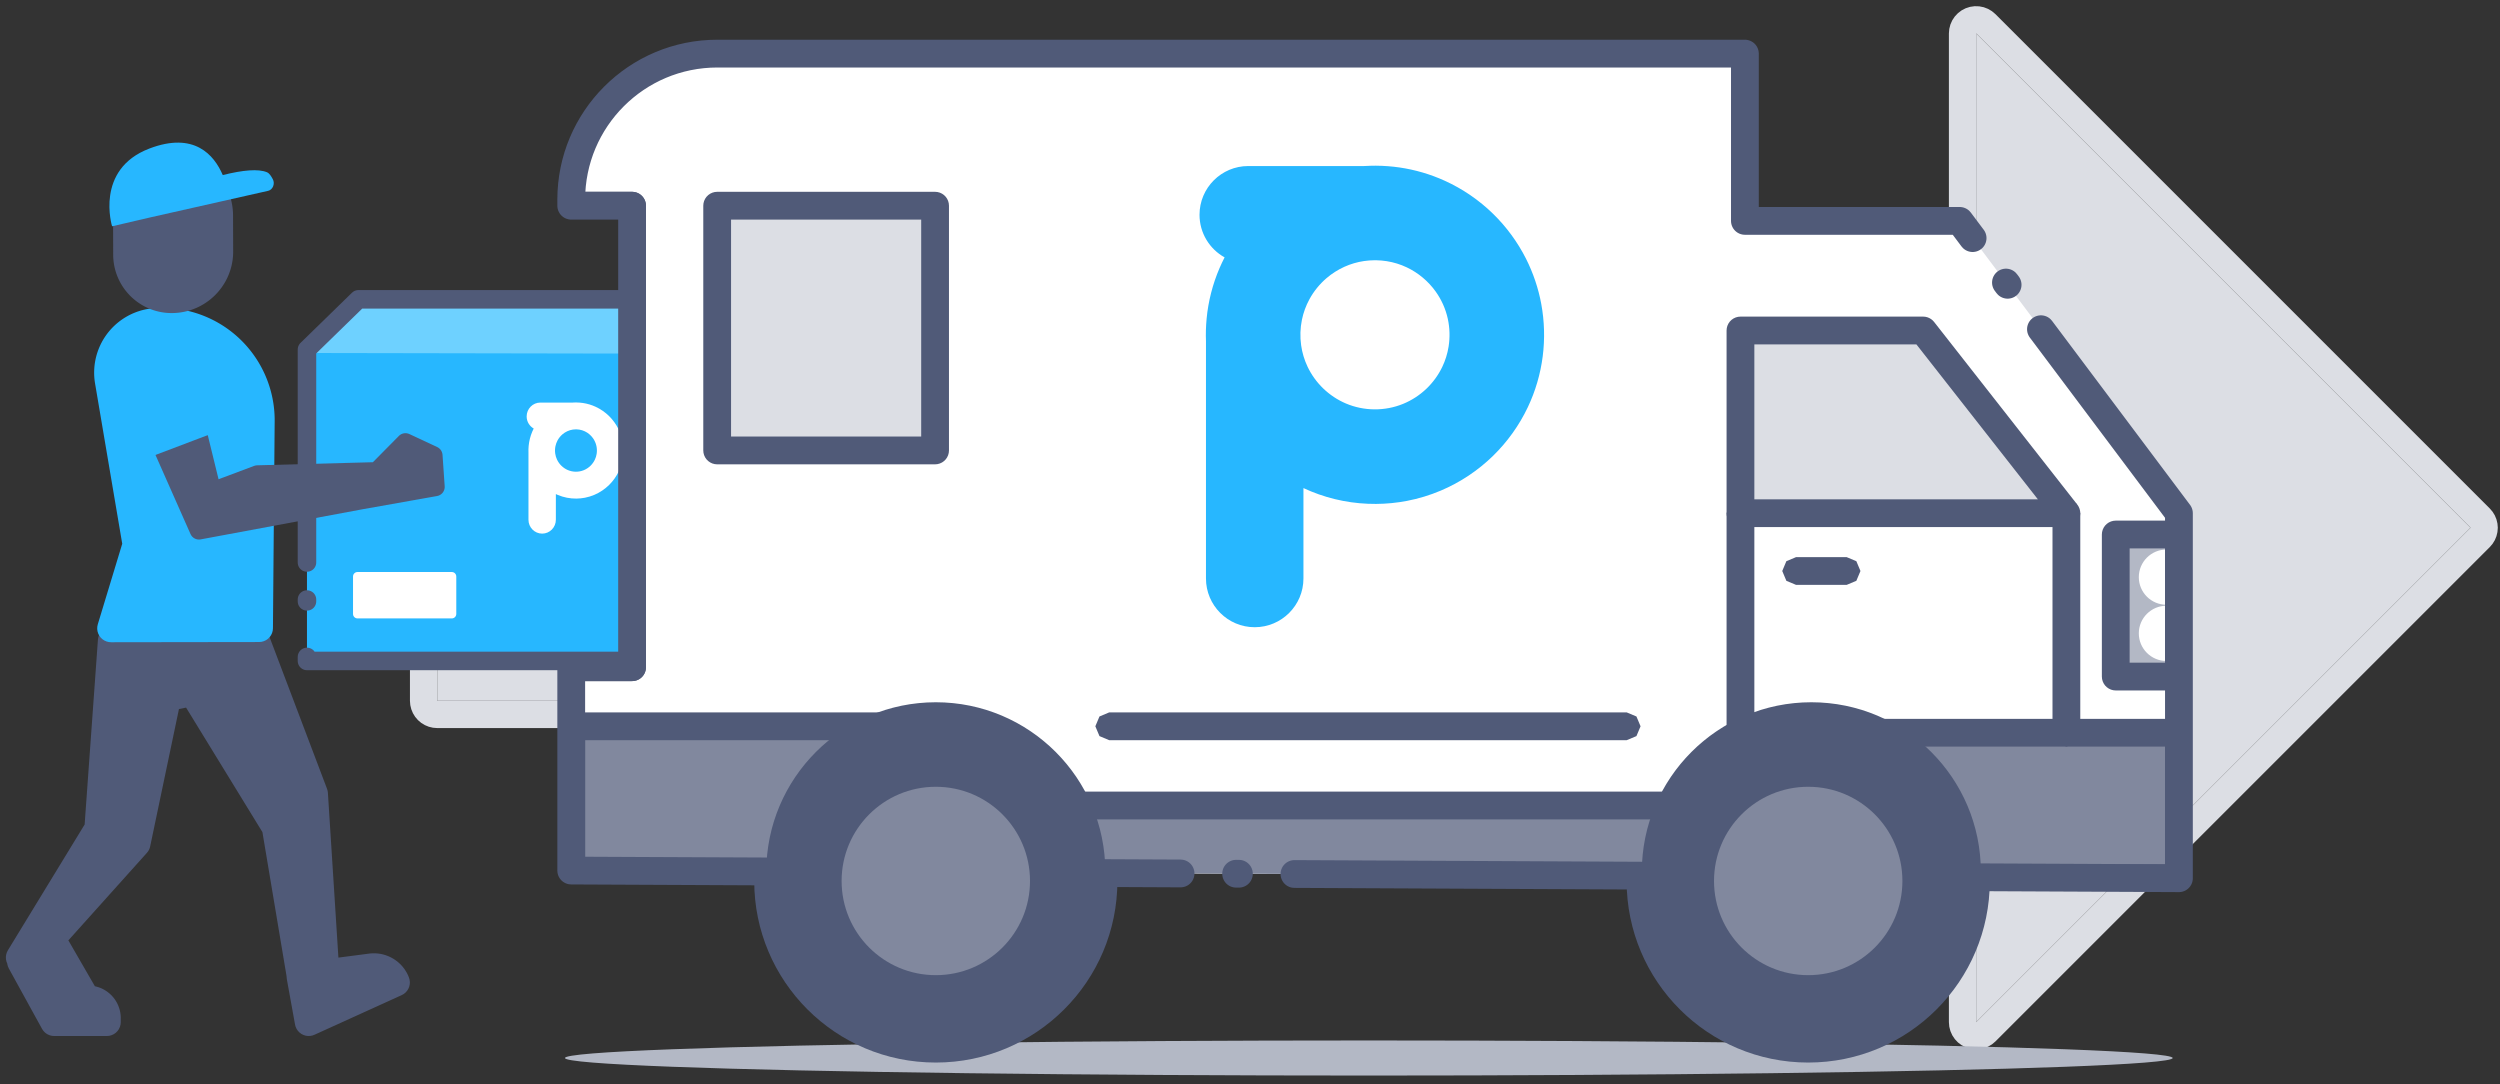 <?xml version="1.0" encoding="UTF-8" standalone="no"?>
<!DOCTYPE svg PUBLIC "-//W3C//DTD SVG 1.1//EN" "http://www.w3.org/Graphics/SVG/1.1/DTD/svg11.dtd">
<svg width="100%" height="100%" viewBox="0 0 1125 488" version="1.1" xmlns="http://www.w3.org/2000/svg" xmlns:xlink="http://www.w3.org/1999/xlink" xml:space="preserve" style="fill-rule:evenodd;clip-rule:evenodd;stroke-linecap:round;stroke-linejoin:round;stroke-miterlimit:1.5;">
    <rect x="0" y="0" width="1125" height="488" fill="#333333" stroke="none"/>
    <g id="hub.-hiw.-3">
        <path d="M196.748,315.359L196.748,159.641L889.278,159.641L889.278,15.045L1111.73,237.5L889.278,459.955L889.278,315.359L196.748,315.359Z" style="fill:#dcdee4;"/>
        <path d="M890.651,2.849L892.675,3.252L894.602,3.988L896.379,5.036L897.955,6.367L1120.41,228.822L1121.66,230.286L1122.67,231.928L1123.4,233.707L1123.85,235.58L1124.01,237.5L1123.85,239.42L1123.4,241.293L1122.67,243.072L1121.66,244.714L1120.41,246.178L897.955,468.633L896.379,469.964L894.602,471.013L892.675,471.748L890.651,472.151L888.589,472.209L886.546,471.92L884.58,471.294L882.747,470.347L881.099,469.106L879.682,467.607L878.535,465.892L877.693,464.008L877.177,462.011L877.004,459.955L877.004,327.632L196.748,327.632L194.828,327.481L192.955,327.031L191.176,326.294L189.534,325.288L188.07,324.037L186.819,322.573L185.813,320.931L185.076,319.151L184.626,317.279L184.475,315.359L184.475,159.641L184.626,157.721L185.076,155.848L185.813,154.069L186.819,152.427L188.07,150.962L189.534,149.712L191.176,148.705L192.955,147.968L194.828,147.519L196.748,147.368L877.004,147.368L877.004,15.045L877.177,12.989L877.693,10.992L878.535,9.108L879.682,7.393L881.099,5.894L882.747,4.653L884.58,3.706L886.546,3.08L888.589,2.791L890.651,2.849ZM889.278,159.641L196.748,159.641L196.748,315.359L889.278,315.359L889.278,459.955L1111.73,237.5L889.278,15.045L889.278,159.641Z" style="fill:#dcdee4;"/>
        <g>
            <g>
                <path d="M138.137,157.286L161.308,134.694L284.797,134.694L307.968,157.286L307.968,297.429L138.137,297.429L138.137,157.286Z" style="fill:#27b7ff;"/>
                <path d="M138.137,158.845L161.308,134.694L284.797,134.694L307.968,159.16" style="fill:#6ed1ff;"/>
                <path d="M138.137,157.286L161.308,134.694L284.797,134.694L307.968,157.286L307.968,297.429L138.137,297.429L138.137,157.286Z" style="fill:none;stroke:#505a78;stroke-width:8.33px;stroke-dasharray:500,25,0.83,16.67;"/>
                <path d="M205.328,259.419C205.328,258.31 204.427,257.409 203.318,257.409L160.869,257.409C159.76,257.409 158.86,258.31 158.86,259.419L158.86,276.278C158.86,277.387 159.76,278.287 160.869,278.287L203.318,278.287C204.427,278.287 205.328,277.387 205.328,276.278L205.328,259.419Z" style="fill:#fff;"/>
                <path d="M257.796,181.157C258.119,181.136 258.443,181.123 258.767,181.116C258.95,181.113 259.133,181.112 259.317,181.112C260.314,181.122 261.309,181.195 262.296,181.341C264.257,181.632 266.177,182.2 267.983,183.027C270.252,184.065 272.337,185.507 274.118,187.267C275.804,188.933 277.216,190.878 278.279,193.006C279.188,194.827 279.839,196.778 280.207,198.784C280.611,200.99 280.673,203.26 280.393,205.485C280.109,207.739 279.471,209.943 278.508,211.995C277.424,214.308 275.929,216.42 274.118,218.208C272.212,220.091 269.959,221.61 267.505,222.66C266.128,223.25 264.689,223.692 263.22,223.977C261.935,224.226 260.626,224.355 259.317,224.363C257.916,224.372 256.515,224.243 255.139,223.977C253.755,223.708 252.398,223.301 251.095,222.761C250.771,222.628 250.452,222.486 250.136,222.336L250.136,233.898C250.136,237.337 247.374,240.13 243.973,240.13C240.572,240.13 237.81,237.337 237.81,233.898L237.81,203.57C237.774,202.604 237.801,201.635 237.891,200.672C238.101,198.445 238.655,196.253 239.53,194.198C239.726,193.737 239.939,193.283 240.166,192.838C238.275,191.773 236.994,189.731 236.994,187.389C236.994,183.949 239.756,181.157 243.157,181.157L257.796,181.157ZM259.118,193.204C258.676,193.208 258.235,193.24 257.797,193.305C256.938,193.432 256.098,193.681 255.307,194.043C254.494,194.415 253.735,194.905 253.057,195.491C252.179,196.251 251.439,197.174 250.887,198.201C250.448,199.019 250.128,199.901 249.943,200.813C249.727,201.883 249.693,202.993 249.843,204.074C249.975,205.022 250.248,205.947 250.654,206.812C251.142,207.851 251.817,208.799 252.636,209.597C253.469,210.41 254.448,211.068 255.515,211.525C256.653,212.012 257.882,212.264 259.118,212.272C260.355,212.28 261.591,212.044 262.737,211.57C263.827,211.119 264.829,210.459 265.682,209.637C266.506,208.843 267.187,207.899 267.682,206.862C268.074,206.04 268.348,205.158 268.489,204.256C268.675,203.077 268.643,201.863 268.391,200.696C268.12,199.431 267.585,198.229 266.837,197.179C265.905,195.871 264.648,194.808 263.207,194.116C262.407,193.731 261.553,193.464 260.678,193.323C260.243,193.253 259.804,193.215 259.363,193.206C259.281,193.204 259.2,193.204 259.118,193.204Z" style="fill:#fff;"/>
            </g>
            <path d="M135.315,439.442L124.054,372.223L86.782,311.434L75.259,313.741L61.457,379.604L20.506,425.244L8.887,430.889L44.21,372.995L50.304,288.286L114.967,287.618L141.318,357.176L146.469,437.986L166.858,435.326C171.751,434.687 176.44,437.496 178.187,442.11C178.188,442.111 178.188,442.112 178.188,442.112L138.921,459.955L135.212,439.455L135.315,439.442ZM48.092,459.955L24.379,459.955C24.379,459.955 9.443,432.791 9.443,432.791L24.183,424.269L38.911,449.743L39.662,449.743C41.898,449.743 44.042,450.631 45.623,452.212C47.204,453.793 48.092,455.937 48.092,458.173L48.092,459.955Z" style="fill:#505a78;"/>
            <path d="M23.429,466.132L22.501,465.916L21.617,465.561L20.797,465.076L20.06,464.472L19.423,463.763L18.902,462.966L3.967,435.802L3.532,434.819L3.272,433.777L3.256,433.566L2.933,432.79L2.696,431.747L2.64,430.678L2.768,429.616L3.074,428.591L3.551,427.633L38.085,371.034L38.935,359.211L44.07,287.838L44.229,286.817L44.554,285.837L45.036,284.924L45.661,284.102L46.413,283.395L47.272,282.821L48.213,282.396L49.211,282.132L50.24,282.037L114.903,281.368L115.987,281.451L117.04,281.721L118.03,282.169L118.928,282.782L119.706,283.542L120.34,284.424L120.812,285.404L147.163,354.962L147.427,355.856L147.555,356.779L152.282,430.925L166.083,429.124L166.412,429.085L166.774,429.049L167.136,429.022L167.497,429.002L167.858,428.99L168.218,428.985L168.577,428.989L168.935,429L169.292,429.018L169.647,429.044L170.002,429.078L170.354,429.118L170.705,429.166L171.054,429.222L171.401,429.284L171.747,429.354L172.09,429.431L172.431,429.514L172.769,429.605L173.105,429.703L173.439,429.807L173.77,429.918L174.098,430.036L174.423,430.16L174.746,430.291L175.065,430.428L175.382,430.572L175.695,430.722L176.005,430.879L176.311,431.042L176.614,431.211L176.913,431.386L177.209,431.567L177.501,431.755L177.79,431.948L178.074,432.147L178.354,432.352L178.63,432.563L178.902,432.78L179.17,433.002L179.433,433.231L179.692,433.464L179.946,433.704L180.195,433.948L180.44,434.199L180.68,434.454L180.914,434.715L181.144,434.982L181.368,435.253L181.587,435.53L181.801,435.811L182.009,436.098L182.211,436.39L182.408,436.686L182.599,436.987L182.784,437.293L182.962,437.603L183.135,437.918L183.301,438.238L183.46,438.562L183.614,438.889L183.76,439.222L183.9,439.558L184.008,439.835L184.033,439.899L184.32,440.904L184.435,441.942L184.376,442.985L184.145,444.004L183.746,444.97L183.193,445.855L182.499,446.637L181.685,447.292L180.773,447.802L141.507,465.645L140.535,465.993L139.519,466.176L138.488,466.19L137.468,466.033L136.487,465.711L135.573,465.232L134.75,464.61L134.041,463.86L133.465,463.004L133.038,462.064L132.771,461.067L129.062,440.568L128.963,439.561L128.973,439.409L118.091,374.454L83.734,318.418L80.53,319.06L67.574,380.886L67.354,381.675L67.032,382.429L66.615,383.134L66.109,383.778L30.766,423.168L42.701,443.811L42.891,443.852L43.241,443.935L43.587,444.027L43.932,444.127L44.273,444.235L44.612,444.352L44.948,444.477L45.28,444.61L45.609,444.751L45.935,444.9L46.257,445.057L46.575,445.222L46.889,445.394L47.199,445.575L47.505,445.763L47.807,445.959L48.104,446.162L48.396,446.373L48.684,446.591L48.966,446.817L49.243,447.05L49.515,447.29L49.782,447.538L50.043,447.792L50.297,448.053L50.544,448.319L50.785,448.591L51.018,448.869L51.243,449.151L51.462,449.439L51.673,449.731L51.876,450.028L52.072,450.329L52.26,450.635L52.44,450.946L52.613,451.26L52.778,451.578L52.935,451.9L53.084,452.226L53.225,452.555L53.358,452.887L53.483,453.223L53.599,453.561L53.708,453.903L53.808,454.247L53.9,454.594L53.983,454.943L54.058,455.295L54.124,455.649L54.182,456.005L54.23,456.363L54.271,456.722L54.302,457.083L54.324,457.445L54.338,457.808L54.342,458.134L54.342,459.955L54.247,461.04L53.965,462.092L53.505,463.08L52.88,463.972L52.109,464.742L51.217,465.367L50.23,465.828L49.177,466.11L48.092,466.205L24.379,466.205L23.429,466.132ZM21.9,432.808L18.382,434.842L17.867,435.14L28.075,453.705L34.084,453.705L33.5,452.871L21.9,432.808ZM147.278,444.184L146.257,444.233L145.242,444.115L144.26,443.833L143.337,443.395L142.497,442.812L142.101,442.428L143.642,450.944L163.049,442.126L147.278,444.184ZM56.125,294.476L51.111,364.168L50.444,373.443L50.294,374.422L49.992,375.366L49.545,376.25L35.681,398.973L55.684,376.68L69.142,312.459L69.439,311.462L69.898,310.529L70.505,309.684L71.244,308.951L72.094,308.352L73.032,307.901L74.032,307.613L85.555,305.305L86.635,305.185L87.719,305.254L88.775,305.51L89.771,305.945L90.677,306.545L91.464,307.293L92.111,308.167L129.383,368.956L129.756,369.663L130.036,370.412L130.218,371.19L139.468,426.404L135.14,358.512L110.669,293.912L56.125,294.476Z" style="fill:#505a78;"/>
            <path d="M117.35,189.517C117.452,177.142 112.379,165.286 103.356,156.816C94.333,148.345 82.181,144.03 69.837,144.913C69.834,144.913 69.831,144.914 69.828,144.914C63.403,145.373 57.471,148.524 53.493,153.589C49.515,158.655 47.86,165.165 48.937,171.515C53.878,200.662 61.412,245.098 61.412,245.098L49.988,282.758L116.579,282.663C116.579,282.663 117.011,230.439 117.35,189.517Z" style="fill:#27b7ff;"/>
            <path d="M122.828,282.715L122.726,283.793L122.439,284.837L121.975,285.815L121.35,286.7L120.582,287.463L119.694,288.082L118.712,288.538L117.666,288.818L116.588,288.913L49.997,289.008L48.941,288.92L47.915,288.655L46.949,288.22L46.07,287.628L45.304,286.897L44.673,286.046L44.194,285.101L43.881,284.089L43.744,283.039L43.786,281.98L44.007,280.944L54.557,246.163L55.004,244.692L42.772,172.54L42.713,172.181L42.656,171.801L42.605,171.422L42.558,171.042L42.517,170.662L42.481,170.282L42.449,169.902L42.423,169.522L42.401,169.142L42.385,168.762L42.373,168.382L42.367,168.003L42.366,167.623L42.369,167.244L42.377,166.866L42.391,166.488L42.409,166.11L42.432,165.733L42.46,165.356L42.493,164.98L42.53,164.605L42.573,164.23L42.62,163.856L42.672,163.483L42.729,163.11L42.791,162.739L42.858,162.368L42.929,161.999L43.005,161.63L43.086,161.263L43.172,160.896L43.262,160.531L43.357,160.167L43.457,159.804L43.561,159.443L43.67,159.082L43.784,158.724L43.903,158.366L44.026,158.01L44.153,157.656L44.286,157.303L44.423,156.952L44.564,156.602L44.71,156.254L44.861,155.908L45.016,155.564L45.176,155.222L45.341,154.881L45.509,154.542L45.683,154.206L45.861,153.871L46.043,153.539L46.23,153.208L46.421,152.88L46.617,152.554L46.818,152.231L47.022,151.909L47.231,151.59L47.445,151.274L47.663,150.96L47.885,150.648L48.111,150.339L48.342,150.033L48.578,149.729L48.817,149.429L49.06,149.132L49.306,148.838L49.556,148.549L49.81,148.262L50.066,147.98L50.327,147.701L50.59,147.426L50.857,147.155L51.128,146.888L51.401,146.624L51.678,146.364L51.958,146.108L52.24,145.856L52.526,145.607L52.815,145.363L53.107,145.123L53.402,144.886L53.7,144.654L54,144.425L54.303,144.201L54.609,143.981L54.918,143.764L55.23,143.552L55.544,143.344L55.86,143.14L56.179,142.94L56.501,142.745L56.825,142.553L57.151,142.366L57.48,142.183L57.811,142.004L58.145,141.83L58.48,141.66L58.818,141.494L59.158,141.333L59.501,141.176L59.845,141.024L60.191,140.876L60.539,140.732L60.889,140.593L61.242,140.458L61.595,140.328L61.951,140.202L62.309,140.081L62.668,139.965L63.029,139.853L63.392,139.746L63.756,139.643L64.122,139.545L64.489,139.452L64.858,139.364L65.228,139.28L65.6,139.201L65.973,139.127L66.347,139.058L66.722,138.993L67.099,138.934L67.477,138.879L67.856,138.829L68.236,138.784L68.617,138.744L68.999,138.709L69.361,138.681L69.412,138.678L70.051,138.636L70.711,138.602L71.37,138.576L72.028,138.559L72.686,138.551L73.343,138.551L74,138.56L74.656,138.577L75.31,138.602L75.964,138.637L76.617,138.679L77.268,138.73L77.918,138.789L78.567,138.857L79.215,138.933L79.861,139.017L80.505,139.109L81.148,139.21L81.789,139.319L82.429,139.436L83.066,139.561L83.702,139.694L84.335,139.836L84.967,139.985L85.596,140.142L86.223,140.308L86.848,140.481L87.47,140.663L88.09,140.852L88.707,141.049L89.322,141.254L89.934,141.467L90.543,141.688L91.149,141.916L91.753,142.153L92.353,142.397L92.95,142.648L93.544,142.908L94.135,143.175L94.723,143.45L95.307,143.732L95.888,144.022L96.465,144.319L97.039,144.624L97.609,144.936L98.175,145.256L98.738,145.584L99.296,145.918L99.85,146.261L100.401,146.61L100.947,146.967L101.489,147.331L102.027,147.702L102.56,148.081L103.089,148.467L103.613,148.86L104.132,149.26L104.647,149.667L105.158,150.082L105.663,150.503L106.163,150.932L106.659,151.367L107.149,151.81L107.634,152.259L108.113,152.715L108.586,153.176L109.051,153.643L109.511,154.115L109.963,154.593L110.409,155.076L110.848,155.564L111.28,156.058L111.705,156.556L112.124,157.06L112.535,157.568L112.94,158.081L113.337,158.599L113.728,159.121L114.111,159.649L114.488,160.18L114.857,160.717L115.219,161.257L115.574,161.802L115.922,162.351L116.263,162.904L116.596,163.462L116.922,164.023L117.24,164.588L117.551,165.158L117.855,165.731L118.152,166.307L118.441,166.887L118.722,167.471L118.996,168.059L119.262,168.649L119.521,169.243L119.772,169.841L120.015,170.441L120.251,171.045L120.479,171.651L120.699,172.261L120.912,172.874L121.117,173.489L121.313,174.107L121.502,174.728L121.683,175.351L121.857,175.977L122.022,176.605L122.179,177.236L122.328,177.869L122.469,178.504L122.602,179.142L122.726,179.781L122.843,180.422L122.951,181.066L123.052,181.711L123.144,182.358L123.227,183.007L123.302,183.657L123.369,184.309L123.428,184.962L123.478,185.616L123.519,186.272L123.553,186.93L123.577,187.588L123.593,188.247L123.601,188.908L123.6,189.549L122.828,282.715ZM111.095,188.47L111.083,187.973L111.064,187.478L111.039,186.983L111.008,186.489L110.97,185.996L110.926,185.504L110.876,185.013L110.819,184.524L110.756,184.036L110.687,183.549L110.612,183.063L110.53,182.579L110.442,182.096L110.348,181.614L110.248,181.134L110.142,180.656L110.03,180.18L109.912,179.705L109.787,179.232L109.657,178.76L109.521,178.291L109.379,177.824L109.23,177.358L109.076,176.895L108.916,176.434L108.75,175.975L108.579,175.518L108.401,175.063L108.218,174.611L108.029,174.161L107.834,173.714L107.633,173.269L107.427,172.827L107.215,172.387L106.998,171.95L106.774,171.516L106.546,171.084L106.311,170.656L106.071,170.23L105.826,169.808L105.575,169.388L105.319,168.971L105.057,168.558L104.79,168.148L104.517,167.741L104.239,167.337L103.956,166.937L103.667,166.54L103.373,166.146L103.074,165.756L102.769,165.37L102.459,164.987L102.144,164.608L101.824,164.233L101.499,163.862L101.168,163.494L100.832,163.13L100.492,162.771L100.146,162.415L99.795,162.063L99.439,161.716L99.078,161.373L98.713,161.034L98.344,160.701L97.97,160.373L97.594,160.05L97.213,159.733L96.829,159.421L96.441,159.114L96.05,158.813L95.655,158.517L95.257,158.226L94.856,157.941L94.451,157.662L94.043,157.388L93.632,157.119L93.218,156.856L92.8,156.598L92.38,156.346L91.956,156.1L91.53,155.859L91.101,155.624L90.669,155.394L90.234,155.17L89.797,154.952L89.357,154.74L88.915,154.533L88.47,154.332L88.022,154.136L87.572,153.947L87.12,153.763L86.666,153.585L86.209,153.413L85.751,153.247L85.29,153.086L84.827,152.932L84.362,152.783L83.895,152.641L83.427,152.504L82.956,152.374L82.484,152.249L82.01,152.131L81.535,152.018L81.058,151.912L80.579,151.811L80.099,151.717L79.618,151.629L79.135,151.547L78.651,151.471L78.166,151.402L77.68,151.338L77.192,151.281L76.704,151.23L76.214,151.186L75.724,151.147L75.232,151.115L74.74,151.09L74.247,151.07L73.754,151.058L73.259,151.051L72.765,151.051L72.269,151.057L71.773,151.07L71.277,151.089L70.78,151.115L70.279,151.148L70.055,151.165L69.837,151.185L69.62,151.208L69.403,151.233L69.187,151.262L68.971,151.293L68.756,151.327L68.542,151.364L68.329,151.403L68.116,151.445L67.904,151.49L67.693,151.538L67.483,151.589L67.274,151.642L67.065,151.697L66.858,151.756L66.651,151.817L66.445,151.881L66.24,151.947L66.036,152.016L65.833,152.088L65.631,152.162L65.431,152.239L65.231,152.318L65.032,152.4L64.835,152.485L64.638,152.572L64.443,152.661L64.249,152.753L64.057,152.848L63.865,152.945L63.675,153.044L63.486,153.146L63.298,153.25L63.112,153.357L62.927,153.466L62.744,153.578L62.562,153.692L62.381,153.808L62.202,153.927L62.024,154.048L61.848,154.171L61.674,154.297L61.501,154.425L61.33,154.555L61.16,154.688L60.992,154.823L60.825,154.96L60.661,155.099L60.498,155.241L60.336,155.384L60.177,155.53L60.019,155.679L59.863,155.829L59.709,155.981L59.557,156.136L59.407,156.293L59.258,156.452L59.112,156.613L58.967,156.776L58.824,156.941L58.684,157.109L58.545,157.278L58.409,157.45L58.274,157.623L58.143,157.798L58.013,157.974L57.887,158.152L57.762,158.331L57.64,158.512L57.521,158.693L57.405,158.877L57.29,159.061L57.179,159.247L57.07,159.434L56.963,159.623L56.859,159.812L56.758,160.003L56.659,160.195L56.563,160.388L56.469,160.582L56.378,160.777L56.289,160.974L56.203,161.171L56.12,161.369L56.039,161.569L55.961,161.769L55.886,161.97L55.813,162.172L55.742,162.375L55.675,162.579L55.61,162.784L55.548,162.989L55.488,163.196L55.431,163.402L55.377,163.61L55.326,163.819L55.277,164.028L55.231,164.237L55.187,164.447L55.146,164.658L55.108,164.87L55.073,165.082L55.041,165.294L55.011,165.507L54.984,165.72L54.96,165.934L54.938,166.148L54.919,166.362L54.904,166.577L54.89,166.792L54.88,167.008L54.872,167.223L54.868,167.439L54.866,167.655L54.867,167.871L54.87,168.088L54.877,168.304L54.886,168.521L54.898,168.737L54.913,168.954L54.931,169.171L54.952,169.387L54.976,169.604L55.002,169.821L55.032,170.038L55.064,170.254L55.103,170.491L67.574,244.053L67.661,245.012L67.6,245.972L67.402,246.87L67.393,246.912L58.418,276.496L110.38,276.422L111.1,189.486L111.101,188.967L111.095,188.47Z" style="fill:#27b7ff;"/>
            <path d="M56.169,163.269L64.66,154.478L80.212,159.051L95.418,221.219L115.814,213.554L169.578,212.122L182.455,199.097L194.979,204.948L195.951,219.109L162.922,224.973L89.536,238.629L56.169,163.269Z" style="fill:#505a78;"/>
            <path d="M92.012,233.93L162.177,220.874L191.538,215.661L190.99,207.684L189.25,206.871L183.353,204.115L172.541,215.052L172.061,215.469L171.522,215.808L170.938,216.061L170.322,216.222L169.689,216.288L116.624,217.701L96.884,225.12L96.207,225.311L95.507,225.385L94.805,225.341L94.121,225.179L93.473,224.904L92.881,224.524L92.361,224.05L91.928,223.496L91.595,222.876L91.371,222.209L76.734,162.372L65.905,159.187L61.114,164.146L92.012,233.93ZM62.148,151.154L62.693,150.804L63.286,150.544L63.912,150.379L64.556,150.312L65.202,150.346L65.836,150.48L81.387,155.054L82.062,155.318L82.681,155.695L83.225,156.174L83.678,156.739L84.026,157.375L84.259,158.061L98.349,215.666L114.348,209.654L115.014,209.465L115.703,209.389L167.793,208.002L179.492,196.168L179.975,195.749L180.516,195.409L181.103,195.156L181.721,194.995L182.357,194.931L182.995,194.965L183.621,195.097L184.219,195.322L196.743,201.173L197.295,201.484L197.793,201.875L198.226,202.337L198.584,202.86L198.859,203.43L199.045,204.036L199.136,204.663L200.108,218.824L200.1,219.5L199.982,220.167L199.757,220.806L199.432,221.399L199.016,221.933L198.518,222.392L197.953,222.764L197.334,223.04L196.68,223.212L163.667,229.073L90.298,242.726L89.606,242.796L88.911,242.749L88.234,242.588L87.593,242.316L87.007,241.941L86.491,241.474L86.06,240.927L85.726,240.316L52.359,164.956L52.129,164.29L52.015,163.595L52.019,162.89L52.142,162.197L52.38,161.534L52.727,160.92L53.172,160.374L61.663,151.583L62.148,151.154Z" style="fill:#505a78;"/>
            <path d="M83.276,153.427C80.774,146.833 73.4,143.515 66.805,146.017C63.52,147.263 59.957,148.615 56.672,149.861C50.078,152.363 46.76,159.738 49.262,166.332C54.708,180.687 63.124,202.871 63.124,202.871L97.139,189.966C97.139,189.966 88.722,167.782 83.276,153.427Z" style="fill:#27b7ff;"/>
            <path d="M71.552,141.017L71.965,141.028L72.377,141.048L72.788,141.079L73.197,141.119L73.604,141.17L74.009,141.23L74.412,141.299L74.813,141.379L75.211,141.467L75.606,141.566L75.999,141.673L76.388,141.79L76.775,141.916L77.158,142.051L77.537,142.195L77.913,142.349L78.285,142.511L78.653,142.682L79.017,142.861L79.377,143.05L79.732,143.246L80.082,143.452L80.428,143.666L80.769,143.888L81.105,144.119L81.435,144.358L81.76,144.605L82.08,144.86L82.393,145.124L82.701,145.395L83.003,145.674L83.298,145.962L83.587,146.256L83.869,146.559L84.144,146.869L84.412,147.187L84.673,147.512L84.927,147.844L85.173,148.183L85.411,148.53L85.641,148.884L85.863,149.244L86.077,149.611L86.282,149.985L86.478,150.366L86.665,150.752L86.844,151.145L87.013,151.544L87.162,151.925L101.034,188.488L101.232,189.187L101.305,189.909L101.251,190.633L101.073,191.338L100.775,192L100.367,192.6L99.86,193.121L99.271,193.546L98.617,193.861L64.602,206.766L63.975,206.95L63.326,207.032L62.673,207.013L62.03,206.891L61.415,206.67L60.841,206.356L60.324,205.956L59.876,205.48L59.508,204.94L59.229,204.349L56.963,198.377L45.357,167.786L45.217,167.402L45.078,166.991L44.951,166.579L44.835,166.165L44.729,165.75L44.635,165.334L44.551,164.918L44.478,164.501L44.416,164.084L44.364,163.666L44.323,163.249L44.292,162.832L44.272,162.416L44.262,162L44.262,161.586L44.273,161.172L44.293,160.76L44.324,160.349L44.364,159.94L44.415,159.533L44.475,159.128L44.544,158.725L44.624,158.324L44.712,157.926L44.811,157.531L44.918,157.138L45.035,156.749L45.161,156.363L45.296,155.98L45.44,155.6L45.594,155.224L45.756,154.852L45.927,154.484L46.106,154.12L46.295,153.761L46.491,153.406L46.697,153.055L46.911,152.709L47.133,152.368L47.364,152.033L47.603,151.702L47.85,151.377L48.105,151.058L48.369,150.744L48.64,150.436L48.919,150.135L49.207,149.839L49.501,149.55L49.804,149.268L50.114,148.993L50.432,148.725L50.757,148.464L51.089,148.21L51.428,147.964L51.775,147.726L52.129,147.496L52.489,147.274L52.856,147.061L53.23,146.856L53.611,146.659L53.997,146.472L54.39,146.294L54.789,146.125L55.17,145.975L65.352,142.112L65.736,141.972L66.146,141.833L66.559,141.706L66.972,141.59L67.387,141.484L67.803,141.39L68.219,141.306L68.636,141.233L69.054,141.171L69.471,141.119L69.888,141.078L70.305,141.047L70.721,141.027L71.137,141.017L71.552,141.017ZM79.211,154.492L79.12,154.291L79.024,154.094L78.925,153.9L78.82,153.711L78.712,153.524L78.6,153.342L78.483,153.163L78.363,152.988L78.239,152.816L78.111,152.649L77.979,152.485L77.844,152.324L77.704,152.167L77.562,152.014L77.416,151.865L77.266,151.72L77.114,151.579L76.958,151.441L76.798,151.307L76.636,151.178L76.471,151.052L76.303,150.931L76.132,150.813L75.959,150.7L75.782,150.591L75.604,150.486L75.423,150.386L75.239,150.29L75.053,150.198L74.866,150.111L74.676,150.028L74.484,149.95L74.29,149.876L74.095,149.808L73.898,149.743L73.7,149.684L73.5,149.629L73.299,149.579L73.096,149.534L72.893,149.494L72.688,149.458L72.483,149.428L72.276,149.402L72.069,149.382L71.861,149.366L71.653,149.356L71.444,149.351L71.234,149.35L71.024,149.355L70.814,149.366L70.603,149.381L70.393,149.402L70.182,149.428L69.971,149.46L69.76,149.497L69.548,149.539L69.337,149.587L69.126,149.641L68.915,149.7L68.704,149.765L68.494,149.836L68.258,149.922L58.175,153.748L57.942,153.839L57.737,153.926L57.536,154.017L57.339,154.113L57.145,154.213L56.956,154.317L56.769,154.425L56.587,154.537L56.408,154.654L56.233,154.774L56.061,154.898L55.894,155.026L55.729,155.158L55.569,155.294L55.412,155.433L55.259,155.575L55.11,155.721L54.965,155.871L54.824,156.024L54.686,156.18L54.552,156.339L54.423,156.501L54.297,156.666L54.176,156.834L54.058,157.005L53.945,157.179L53.836,157.355L53.731,157.534L53.631,157.715L53.535,157.898L53.443,158.084L53.356,158.272L53.273,158.461L53.195,158.653L53.121,158.847L53.053,159.042L52.988,159.239L52.929,159.437L52.874,159.637L52.824,159.839L52.779,160.041L52.738,160.244L52.703,160.449L52.673,160.655L52.647,160.861L52.627,161.068L52.611,161.276L52.601,161.485L52.596,161.694L52.595,161.903L52.6,162.113L52.611,162.323L52.626,162.534L52.647,162.745L52.673,162.956L52.705,163.167L52.742,163.378L52.784,163.589L52.832,163.8L52.886,164.011L52.945,164.222L53.01,164.433L53.081,164.644L53.167,164.879L65.542,197.497L91.765,187.548L79.39,154.93L79.298,154.697L79.211,154.492Z" style="fill:#27b7ff;"/>
            <path d="M98.621,96.968C98.579,84.684 88.588,74.759 76.305,74.8C76.302,74.8 76.299,74.8 76.297,74.8C71.194,74.817 66.306,76.861 62.71,80.482C59.113,84.102 57.103,89.003 57.12,94.106C57.142,100.666 57.166,108.014 57.188,114.636C57.225,125.714 66.236,134.664 77.313,134.627C77.316,134.627 77.319,134.627 77.321,134.627C89.154,134.588 98.714,124.964 98.675,113.131C98.657,107.882 98.638,102.254 98.621,96.968Z" style="fill:#505a78;"/>
            <path d="M76.65,68.551L77.016,68.557L77.381,68.567L77.745,68.582L78.108,68.602L78.47,68.626L78.83,68.654L79.19,68.687L79.548,68.725L79.905,68.767L80.261,68.813L80.616,68.864L80.969,68.919L81.321,68.978L81.672,69.042L82.021,69.11L82.369,69.182L82.715,69.258L83.06,69.339L83.403,69.424L83.744,69.513L84.084,69.606L84.422,69.703L84.758,69.804L85.093,69.909L85.426,70.018L85.757,70.131L86.086,70.248L86.413,70.369L86.739,70.494L87.062,70.622L87.383,70.755L87.703,70.891L88.02,71.031L88.336,71.174L88.649,71.322L88.96,71.473L89.269,71.627L89.576,71.786L89.88,71.947L90.183,72.113L90.483,72.281L90.781,72.454L91.076,72.63L91.369,72.809L91.66,72.991L91.948,73.177L92.234,73.367L92.518,73.559L92.799,73.755L93.077,73.954L93.353,74.157L93.627,74.362L93.898,74.571L94.166,74.783L94.431,74.998L94.694,75.216L94.955,75.438L95.212,75.662L95.467,75.889L95.719,76.119L95.968,76.353L96.215,76.589L96.458,76.828L96.699,77.07L96.937,77.315L97.172,77.562L97.404,77.813L97.633,78.066L97.859,78.322L98.082,78.581L98.302,78.842L98.518,79.107L98.732,79.373L98.943,79.643L99.15,79.915L99.354,80.19L99.555,80.467L99.753,80.746L99.948,81.029L100.139,81.313L100.327,81.6L100.511,81.89L100.693,82.182L100.87,82.476L101.045,82.773L101.215,83.072L101.383,83.373L101.547,83.677L101.707,83.982L101.863,84.29L102.017,84.6L102.166,84.913L102.312,85.227L102.454,85.543L102.592,85.862L102.727,86.183L102.857,86.505L102.984,86.83L103.107,87.156L103.226,87.484L103.342,87.815L103.453,88.147L103.56,88.481L103.664,88.816L103.763,89.154L103.858,89.493L103.949,89.834L104.037,90.176L104.119,90.52L104.198,90.866L104.273,91.213L104.343,91.562L104.409,91.912L104.471,92.264L104.528,92.617L104.581,92.971L104.63,93.327L104.674,93.683L104.714,94.042L104.75,94.401L104.78,94.761L104.807,95.123L104.829,95.486L104.846,95.85L104.859,96.214L104.867,96.58L104.87,96.927L104.925,113.13L104.924,113.466L104.918,113.821L104.908,114.176L104.894,114.529L104.875,114.882L104.851,115.233L104.824,115.583L104.791,115.933L104.755,116.281L104.714,116.628L104.669,116.973L104.62,117.318L104.567,117.661L104.509,118.003L104.447,118.344L104.381,118.683L104.311,119.02L104.237,119.357L104.158,119.692L104.076,120.025L103.99,120.356L103.899,120.686L103.805,121.015L103.707,121.342L103.605,121.667L103.499,121.99L103.389,122.311L103.275,122.631L103.158,122.949L103.037,123.265L102.912,123.579L102.783,123.892L102.651,124.202L102.515,124.51L102.376,124.817L102.232,125.121L102.086,125.423L101.936,125.723L101.782,126.021L101.625,126.317L101.464,126.611L101.3,126.902L101.133,127.192L100.953,127.495L100.611,128.046L100.247,128.604L99.869,129.152L99.479,129.691L99.077,130.219L98.662,130.738L98.235,131.246L97.796,131.744L97.346,132.231L96.884,132.707L96.412,133.171L95.928,133.625L95.433,134.067L94.928,134.497L94.412,134.915L93.886,135.321L93.35,135.715L92.804,136.096L92.249,136.464L91.7,136.809L91.398,136.992L91.11,137.161L90.819,137.327L90.527,137.489L90.232,137.649L89.935,137.804L89.636,137.956L89.335,138.105L89.031,138.25L88.726,138.392L88.419,138.53L88.109,138.664L87.798,138.795L87.484,138.922L87.169,139.045L86.852,139.165L86.533,139.28L86.212,139.392L85.89,139.5L85.565,139.605L85.239,139.705L84.912,139.802L84.582,139.894L84.251,139.983L83.918,140.067L83.584,140.148L83.248,140.224L82.911,140.297L82.572,140.365L82.232,140.429L81.891,140.489L81.548,140.545L81.204,140.596L80.858,140.644L80.512,140.687L80.164,140.725L79.815,140.76L79.465,140.79L79.113,140.816L78.761,140.837L78.408,140.854L78.053,140.866L77.698,140.874L77.382,140.877L77.342,140.877L77.334,140.877L77.295,140.877L76.996,140.877L76.658,140.871L76.322,140.862L75.986,140.848L75.651,140.83L75.317,140.808L74.984,140.781L74.652,140.751L74.321,140.716L73.991,140.678L73.662,140.635L73.335,140.588L73.008,140.537L72.683,140.482L72.36,140.424L72.037,140.361L71.716,140.294L71.377,140.219L70.761,140.071L70.132,139.903L69.509,139.72L68.893,139.522L68.283,139.31L67.681,139.083L67.085,138.842L66.497,138.587L65.916,138.318L65.344,138.036L64.779,137.741L64.223,137.432L63.675,137.111L63.136,136.777L62.606,136.43L62.084,136.071L61.572,135.701L61.07,135.318L60.577,134.924L60.094,134.518L59.621,134.101L59.158,133.673L58.706,133.234L58.264,132.785L57.833,132.325L57.413,131.855L57.004,131.374L56.606,130.884L56.22,130.384L55.846,129.875L55.484,129.356L55.134,128.828L54.796,128.291L54.471,127.745L54.159,127.191L53.859,126.628L53.573,126.058L53.301,125.479L53.042,124.893L52.797,124.299L52.566,123.697L52.35,123.089L52.148,122.474L51.961,121.853L51.788,121.225L51.636,120.61L51.559,120.271L51.49,119.951L51.425,119.629L51.364,119.305L51.307,118.981L51.254,118.655L51.205,118.328L51.16,117.999L51.119,117.67L51.083,117.339L51.05,117.007L51.021,116.674L50.997,116.34L50.977,116.006L50.961,115.67L50.949,115.333L50.941,114.996L50.938,114.677L50.923,110.223L50.87,94.088L50.875,93.494L50.896,92.863L50.933,92.234L50.986,91.607L51.053,90.983L51.136,90.362L51.234,89.744L51.347,89.129L51.475,88.518L51.617,87.911L51.775,87.308L51.946,86.709L52.133,86.116L52.333,85.527L52.548,84.943L52.777,84.365L53.02,83.793L53.277,83.227L53.548,82.667L53.832,82.113L54.13,81.567L54.442,81.027L54.767,80.495L55.105,79.97L55.456,79.453L55.821,78.944L56.198,78.444L56.588,77.952L56.991,77.469L57.407,76.995L57.835,76.531L58.275,76.077L58.727,75.633L59.188,75.202L59.659,74.783L60.139,74.377L60.629,73.984L61.126,73.603L61.633,73.235L62.147,72.88L62.67,72.538L63.2,72.21L63.738,71.895L64.282,71.593L64.834,71.305L65.392,71.03L65.956,70.77L66.527,70.523L67.104,70.29L67.686,70.071L68.273,69.867L68.866,69.677L69.463,69.501L70.065,69.34L70.671,69.193L71.281,69.061L71.895,68.944L72.513,68.842L73.133,68.755L73.757,68.683L74.384,68.627L75.012,68.585L75.643,68.56L76.237,68.551L76.323,68.55L76.65,68.551ZM92.364,96.573L92.357,96.366L92.347,96.16L92.334,95.955L92.319,95.751L92.302,95.548L92.282,95.346L92.26,95.145L92.235,94.944L92.207,94.745L92.178,94.546L92.146,94.348L92.111,94.151L92.074,93.955L92.035,93.76L91.993,93.566L91.949,93.373L91.903,93.18L91.854,92.989L91.803,92.799L91.75,92.609L91.694,92.421L91.637,92.233L91.577,92.047L91.514,91.861L91.45,91.677L91.384,91.493L91.315,91.311L91.244,91.129L91.171,90.949L91.096,90.77L91.018,90.592L90.939,90.415L90.857,90.239L90.774,90.064L90.688,89.89L90.6,89.718L90.51,89.547L90.419,89.377L90.325,89.208L90.229,89.04L90.131,88.874L90.031,88.709L89.93,88.545L89.826,88.382L89.721,88.221L89.613,88.061L89.504,87.902L89.393,87.745L89.28,87.589L89.165,87.435L89.048,87.282L88.93,87.13L88.809,86.98L88.687,86.831L88.563,86.684L88.438,86.538L88.311,86.394L88.182,86.251L88.051,86.11L87.919,85.971L87.785,85.833L87.649,85.696L87.512,85.562L87.373,85.429L87.232,85.297L87.09,85.167L86.947,85.039L86.802,84.913L86.655,84.789L86.507,84.666L86.358,84.545L86.207,84.425L86.054,84.308L85.9,84.192L85.745,84.078L85.589,83.966L85.431,83.856L85.271,83.748L85.111,83.642L84.949,83.537L84.785,83.435L84.621,83.334L84.455,83.235L84.288,83.139L84.12,83.044L83.95,82.951L83.78,82.861L83.608,82.772L83.435,82.685L83.26,82.601L83.085,82.519L82.909,82.438L82.731,82.36L82.552,82.284L82.373,82.21L82.192,82.138L82.01,82.068L81.827,82.001L81.643,81.935L81.458,81.872L81.273,81.811L81.086,81.752L80.898,81.696L80.709,81.642L80.519,81.59L80.328,81.54L80.137,81.493L79.944,81.448L79.751,81.405L79.556,81.365L79.361,81.327L79.165,81.291L78.967,81.258L78.769,81.227L78.57,81.198L78.371,81.172L78.17,81.149L77.968,81.128L77.766,81.109L77.563,81.093L77.359,81.08L77.154,81.069L76.948,81.06L76.741,81.054L76.534,81.051L76.339,81.05L75.995,81.056L75.673,81.069L75.353,81.09L75.034,81.119L74.716,81.155L74.4,81.2L74.085,81.252L73.772,81.311L73.461,81.378L73.153,81.453L72.846,81.535L72.542,81.625L72.24,81.722L71.94,81.826L71.643,81.938L71.35,82.056L71.059,82.182L70.771,82.315L70.486,82.455L70.205,82.602L69.928,82.755L69.654,82.916L69.384,83.083L69.118,83.258L68.855,83.438L68.597,83.626L68.344,83.82L68.095,84.02L67.85,84.227L67.61,84.441L67.375,84.66L67.144,84.887L66.92,85.118L66.701,85.355L66.49,85.596L66.284,85.842L66.086,86.093L65.893,86.348L65.708,86.607L65.529,86.871L65.356,87.138L65.191,87.409L65.032,87.684L64.88,87.963L64.735,88.245L64.597,88.53L64.466,88.819L64.342,89.111L64.226,89.405L64.116,89.703L64.014,90.003L63.919,90.305L63.831,90.61L63.751,90.918L63.679,91.227L63.613,91.538L63.556,91.851L63.506,92.166L63.464,92.483L63.429,92.801L63.403,93.12L63.384,93.441L63.373,93.763L63.37,94.124L63.438,114.596L63.44,114.795L63.444,114.975L63.45,115.153L63.459,115.331L63.47,115.508L63.482,115.684L63.497,115.86L63.515,116.035L63.534,116.208L63.556,116.382L63.579,116.554L63.605,116.726L63.633,116.896L63.662,117.066L63.694,117.236L63.728,117.404L63.764,117.572L63.798,117.719L63.885,118.069L63.975,118.397L64.072,118.722L64.178,119.043L64.291,119.36L64.411,119.674L64.539,119.985L64.675,120.291L64.817,120.594L64.967,120.893L65.124,121.187L65.287,121.478L65.458,121.764L65.635,122.046L65.819,122.323L66.009,122.596L66.206,122.864L66.409,123.127L66.619,123.385L66.834,123.638L67.055,123.886L67.283,124.129L67.516,124.365L67.754,124.597L67.998,124.822L68.247,125.042L68.502,125.256L68.761,125.463L69.026,125.665L69.295,125.86L69.569,126.048L69.848,126.23L70.131,126.406L70.418,126.574L70.71,126.736L71.005,126.891L71.305,127.039L71.609,127.179L71.916,127.312L72.227,127.438L72.542,127.557L72.86,127.668L73.182,127.771L73.507,127.866L73.836,127.954L74.186,128.039L74.334,128.071L74.502,128.106L74.671,128.139L74.84,128.17L75.01,128.198L75.181,128.225L75.353,128.25L75.526,128.272L75.699,128.292L75.873,128.311L76.048,128.327L76.223,128.34L76.4,128.352L76.577,128.362L76.755,128.369L76.933,128.374L77.112,128.377L77.297,128.377L77.498,128.375L77.695,128.371L77.891,128.364L78.086,128.355L78.281,128.343L78.475,128.329L78.667,128.312L78.859,128.293L79.05,128.272L79.241,128.249L79.43,128.223L79.619,128.194L79.806,128.164L79.993,128.131L80.179,128.096L80.364,128.059L80.549,128.019L80.732,127.977L80.914,127.933L81.096,127.887L81.277,127.839L81.456,127.788L81.635,127.736L81.813,127.681L81.99,127.624L82.166,127.565L82.341,127.504L82.515,127.441L82.688,127.376L82.86,127.308L83.031,127.239L83.201,127.168L83.37,127.094L83.538,127.019L83.705,126.942L83.871,126.862L84.036,126.781L84.199,126.698L84.362,126.612L84.523,126.525L84.683,126.436L84.843,126.345L85,126.253L85.141,126.168L85.467,125.963L85.772,125.761L86.071,125.552L86.366,125.335L86.655,125.112L86.939,124.882L87.217,124.645L87.489,124.402L87.755,124.153L88.016,123.897L88.27,123.635L88.517,123.367L88.759,123.093L88.994,122.813L89.222,122.528L89.443,122.237L89.657,121.941L89.865,121.64L90.065,121.334L90.267,121.007L90.351,120.866L90.443,120.707L90.533,120.548L90.621,120.387L90.707,120.225L90.791,120.062L90.873,119.898L90.953,119.732L91.032,119.566L91.108,119.399L91.182,119.23L91.254,119.061L91.324,118.89L91.393,118.719L91.459,118.546L91.523,118.373L91.585,118.198L91.645,118.023L91.703,117.846L91.758,117.669L91.812,117.491L91.863,117.312L91.913,117.131L91.96,116.951L92.005,116.769L92.047,116.586L92.088,116.402L92.126,116.218L92.162,116.032L92.196,115.846L92.228,115.659L92.257,115.471L92.284,115.282L92.309,115.093L92.331,114.902L92.351,114.711L92.369,114.519L92.384,114.326L92.397,114.133L92.407,113.938L92.415,113.743L92.421,113.547L92.424,113.35L92.425,113.132L92.371,97.008L92.368,96.78L92.364,96.573Z" style="fill:#505a78;"/>
            <path d="M67.698,97.813L50.439,101.832C50.439,101.832 42.543,76.275 67.21,66.85C87.347,59.156 96.325,69.644 100.246,78.779C109.487,76.471 116.254,75.926 120.087,77.492C121.287,77.982 122.071,79.366 122.784,80.676C123.287,81.61 123.334,82.802 122.91,83.847C122.487,84.892 121.648,85.652 120.678,85.869C109.387,88.414 67.698,97.813 67.698,97.813Z" style="fill:#27b7ff;"/>
        </g>
        <g>
            <ellipse cx="615.972" cy="476.105" rx="361.732" ry="7.896" style="fill:#b3b8c5;"/>
            <g>
                <circle cx="421.113" cy="396.436" r="81.714" style="fill:#505a78;"/>
                <circle cx="421.113" cy="396.436" r="42.388" style="fill:#81889e;"/>
            </g>
            <g>
                <circle cx="813.697" cy="396.436" r="81.714" style="fill:#505a78;"/>
                <circle cx="813.697" cy="396.436" r="42.388" style="fill:#81889e;"/>
            </g>
            <path d="M257.053,92.565L257.053,89.87C257.053,53.561 286.487,24.127 322.797,24.126L785.202,24.126L785.202,99.397L881.863,99.397L980.517,230.936L980.517,395.202L885.087,394.746C885.116,393.933 885.13,393.116 885.13,392.296C885.13,353.646 853.751,322.267 815.1,322.267C776.45,322.267 745.071,353.646 745.071,392.296C745.071,392.892 745.078,393.485 745.093,394.077L491.14,392.864C491.142,392.675 491.143,392.486 491.143,392.296C491.143,353.646 459.763,322.267 421.113,322.267C382.496,322.267 351.138,353.591 351.084,392.196L257.053,391.747L257.053,300.25L284.433,300.25L284.433,92.565L257.053,92.565Z" style="fill:#fff;"/>
            <clipPath id="_clip1">
                <path d="M257.053,92.565L257.053,89.87C257.053,53.561 286.487,24.127 322.797,24.126L785.202,24.126L785.202,99.397L881.863,99.397L980.517,230.936L980.517,395.202L885.087,394.746C885.116,393.933 885.13,393.116 885.13,392.296C885.13,353.646 853.751,322.267 815.1,322.267C776.45,322.267 745.071,353.646 745.071,392.296C745.071,392.892 745.078,393.485 745.093,394.077L491.14,392.864C491.142,392.675 491.143,392.486 491.143,392.296C491.143,353.646 459.763,322.267 421.113,322.267C382.496,322.267 351.138,353.591 351.084,392.196L257.053,391.747L257.053,300.25L284.433,300.25L284.433,92.565L257.053,92.565Z"/>
            </clipPath>
            <g clip-path="url(#_clip1)">
                <rect x="257.053" y="326.83" width="164.06" height="65.467" style="fill:#81889e;"/>
                <path d="M422.198,320.675L423.251,320.957L424.238,321.417L425.13,322.042L425.901,322.812L426.526,323.705L426.986,324.692L427.268,325.744L427.363,326.83L427.363,392.296L427.268,393.381L426.986,394.434L426.526,395.421L425.901,396.314L425.13,397.084L424.238,397.709L423.251,398.169L422.198,398.451L421.113,398.546L257.053,398.546L255.968,398.451L254.916,398.169L253.928,397.709L253.036,397.084L252.266,396.314L251.641,395.421L251.18,394.434L250.898,393.381L250.803,392.296L250.803,326.83L250.898,325.744L251.18,324.692L251.641,323.705L252.266,322.812L253.036,322.042L253.928,321.417L254.916,320.957L255.968,320.675L257.053,320.58L421.113,320.58L422.198,320.675ZM263.303,333.08L263.303,386.046L414.863,386.046L414.863,333.08L263.303,333.08Z" style="fill:#505a78;"/>
                <rect x="461.496" y="362.468" width="310.92" height="46.688" style="fill:#81889e;"/>
                <path d="M773.501,356.313L774.554,356.595L775.541,357.056L776.433,357.68L777.204,358.451L777.829,359.343L778.289,360.331L778.571,361.383L778.666,362.468L778.666,409.157L778.571,410.242L778.289,411.294L777.829,412.282L777.204,413.174L776.433,413.944L775.541,414.569L774.554,415.03L773.501,415.312L772.416,415.407L461.496,415.407L460.41,415.312L459.358,415.03L458.371,414.569L457.478,413.944L456.708,413.174L456.083,412.282L455.623,411.294L455.341,410.242L455.246,409.157L455.246,362.468L455.341,361.383L455.623,360.331L456.083,359.343L456.708,358.451L457.478,357.68L458.371,357.056L459.358,356.595L460.41,356.313L461.496,356.218L772.416,356.218L773.501,356.313ZM467.746,368.718L467.746,402.907L766.166,402.907L766.166,368.718L467.746,368.718Z" style="fill:#505a78;"/>
                <rect x="819.406" y="329.735" width="161.112" height="65.467" style="fill:#81889e;"/>
                <path d="M981.603,323.58L982.655,323.862L983.642,324.322L984.535,324.947L985.305,325.718L985.93,326.61L986.39,327.597L986.672,328.65L986.767,329.735L986.767,395.202L986.672,396.287L986.39,397.339L985.93,398.327L985.305,399.219L984.535,399.989L983.642,400.614L982.655,401.075L981.603,401.357L980.517,401.452L819.406,401.452L818.32,401.357L817.268,401.075L816.281,400.614L815.388,399.989L814.618,399.219L813.993,398.327L813.533,397.339L813.251,396.287L813.156,395.202L813.156,329.735L813.251,328.65L813.533,327.597L813.993,326.61L814.618,325.718L815.388,324.947L816.281,324.322L817.268,323.862L818.32,323.58L819.406,323.485L980.517,323.485L981.603,323.58ZM825.656,335.985L825.656,388.952L974.267,388.952L974.267,335.985L825.656,335.985Z" style="fill:#505a78;"/>
                <path d="M783.209,148.725L783.209,230.936L929.875,230.936L865.421,148.725L783.209,148.725Z" style="fill:#dcdee4;"/>
                <path d="M866.361,142.546L867.279,142.757L868.156,143.105L868.97,143.58L869.703,144.172L870.339,144.868L934.793,227.08L935.381,227.979L935.806,228.965L936.056,230.009L936.123,231.08L936.006,232.147L935.709,233.179L935.239,234.144L934.611,235.015L933.843,235.765L932.958,236.373L931.982,236.82L930.944,237.094L929.875,237.186L783.209,237.186L782.124,237.091L781.071,236.809L780.084,236.349L779.192,235.724L778.421,234.954L777.796,234.061L777.336,233.074L777.054,232.022L776.959,230.936L776.959,148.725L777.054,147.639L777.336,146.587L777.796,145.6L778.421,144.707L779.192,143.937L780.084,143.312L781.071,142.851L782.124,142.57L783.209,142.475L865.421,142.475L866.361,142.546ZM917.033,224.686L862.379,154.975L789.459,154.975L789.459,224.686L917.033,224.686Z" style="fill:#505a78;"/>
                <path d="M736.398,322.416L738.233,326.788L738.233,326.871L736.398,331.244L732.025,333.08L499.132,333.08L494.759,331.244L492.924,326.871L492.924,326.788L494.759,322.416L499.132,320.58L732.025,320.58L736.398,322.416Z" style="fill:#505a78;"/>
                <path d="M787.623,226.522L789.459,230.895L789.459,337.743L787.623,342.115L783.251,343.951L783.167,343.951L778.795,342.115L776.959,337.743L776.959,230.895L778.795,226.522L783.167,224.686L783.251,224.686L787.623,226.522Z" style="fill:#505a78;"/>
                <path d="M934.289,226.522L936.125,230.895L936.125,329.777L934.289,334.149L929.917,335.985L929.833,335.985L925.461,334.149L923.625,329.777L923.625,230.895L925.461,226.522L929.833,224.686L929.917,224.686L934.289,226.522Z" style="fill:#505a78;"/>
                <path d="M835.354,252.537L837.19,256.909L837.19,256.993L835.354,261.365L830.982,263.201L808.238,263.201L803.866,261.365L802.03,256.993L802.03,256.909L803.866,252.537L808.238,250.701L830.982,250.701L835.354,252.537Z" style="fill:#505a78;"/>
                <rect x="257.053" y="92.565" width="27.38" height="207.685" style="fill:#b3b8c5;"/>
                <path d="M285.519,86.41L286.571,86.692L287.558,87.152L288.451,87.777L289.221,88.548L289.846,89.44L290.307,90.427L290.588,91.48L290.683,92.565L290.683,300.25L290.588,301.335L290.307,302.388L289.846,303.375L289.221,304.267L288.451,305.038L287.558,305.663L286.571,306.123L285.519,306.405L284.433,306.5L257.053,306.5L255.968,306.405L254.916,306.123L253.928,305.663L253.036,305.038L252.266,304.267L251.641,303.375L251.18,302.388L250.898,301.335L250.803,300.25L250.803,92.565L250.898,91.48L251.18,90.427L251.641,89.44L252.266,88.548L253.036,87.777L253.928,87.152L254.916,86.692L255.968,86.41L257.053,86.315L284.433,86.315L285.519,86.41ZM263.303,98.815L263.303,294L278.183,294L278.183,98.815L263.303,98.815Z" style="fill:#505a78;"/>
                <rect x="952.086" y="240.529" width="28.432" height="63.927" style="fill:#b3b8c5;"/>
                <clipPath id="_clip2">
                    <rect x="952.086" y="240.529" width="28.432" height="63.927"/>
                </clipPath>
                <g clip-path="url(#_clip2)">
                    <circle cx="974.891" cy="259.718" r="12.425" style="fill:#fff;"/>
                    <circle cx="974.891" cy="285.012" r="12.425" style="fill:#fff;"/>
                </g>
                <path d="M981.603,234.374L982.655,234.656L983.642,235.116L984.535,235.741L985.305,236.511L985.93,237.404L986.39,238.391L986.672,239.443L986.767,240.529L986.767,304.456L986.672,305.541L986.39,306.593L985.93,307.581L985.305,308.473L984.535,309.243L983.642,309.868L982.655,310.329L981.603,310.611L980.517,310.706L952.086,310.706L951,310.611L949.948,310.329L948.961,309.868L948.068,309.243L947.298,308.473L946.673,307.581L946.372,306.935L946.213,306.593L945.931,305.541L945.836,304.456L945.836,240.529L945.931,239.443L946.213,238.391L946.673,237.404L947.298,236.511L948.068,235.741L948.961,235.116L949.948,234.656L951,234.374L952.086,234.279L980.517,234.279L981.603,234.374ZM958.336,246.779L958.336,298.206L974.267,298.206L974.267,246.779L958.336,246.779Z" style="fill:#505a78;"/>
            </g>
            <path d="M257.053,92.565L257.053,89.87C257.053,53.561 286.487,24.127 322.797,24.126L785.202,24.126L785.202,99.397L881.863,99.397L980.517,230.936L980.517,395.202L885.087,394.746C885.116,393.933 885.13,393.116 885.13,392.296C885.13,353.646 853.751,322.267 815.1,322.267C776.45,322.267 745.071,353.646 745.071,392.296C745.071,392.892 745.078,393.485 745.093,394.077L491.14,392.864C491.142,392.675 491.143,392.486 491.143,392.296C491.143,353.646 459.763,322.267 421.113,322.267C382.496,322.267 351.138,353.591 351.084,392.196L257.053,391.747L257.053,300.25L284.433,300.25L284.433,92.565L257.053,92.565Z" style="fill:none;stroke:#505a78;stroke-width:12.5px;stroke-dasharray:750,25,1.25,25;"/>
            <path d="M613.81,74.719C614.961,74.646 616.113,74.601 617.265,74.575C617.918,74.565 618.57,74.561 619.222,74.563C622.771,74.595 626.312,74.853 629.824,75.367C636.803,76.39 643.634,78.392 650.061,81.3C658.136,84.954 665.556,90.029 671.896,96.223C677.895,102.084 682.92,108.93 686.701,116.417C689.937,122.825 692.254,129.692 693.562,136.75C695.001,144.513 695.223,152.501 694.225,160.332C693.215,168.261 690.944,176.018 687.519,183.24C683.658,191.379 678.338,198.81 671.896,205.104C665.113,211.731 657.094,217.074 648.361,220.771C643.461,222.846 638.341,224.401 633.114,225.404C628.538,226.281 623.882,226.735 619.222,226.764C614.237,226.796 609.251,226.342 604.355,225.404C599.431,224.46 594.602,223.025 589.962,221.127C588.812,220.656 587.674,220.158 586.549,219.631L586.549,260.317C586.549,272.42 576.723,282.247 564.619,282.247C552.515,282.247 542.688,272.42 542.688,260.317L542.688,153.592C542.558,150.192 542.655,146.782 542.977,143.394C543.722,135.556 545.695,127.843 548.809,120.611C549.507,118.989 550.262,117.393 551.072,115.825C544.341,112.079 539.784,104.892 539.784,96.65C539.784,84.546 549.611,74.719 561.715,74.719L613.81,74.719ZM618.514,117.114C616.941,117.128 615.372,117.241 613.815,117.469C610.759,117.917 607.767,118.793 604.952,120.067C602.06,121.376 599.358,123.099 596.946,125.163C593.821,127.837 591.187,131.083 589.223,134.697C587.66,137.576 586.523,140.681 585.865,143.891C585.094,147.655 584.974,151.562 585.509,155.367C585.978,158.7 586.95,161.958 588.394,164.999C590.13,168.657 592.534,171.992 595.448,174.802C598.413,177.662 601.898,179.979 605.693,181.585C609.742,183.298 614.118,184.186 618.514,184.213C622.917,184.241 627.316,183.412 631.393,181.744C635.273,180.156 638.84,177.835 641.874,174.943C644.807,172.147 647.228,168.825 648.991,165.176C650.388,162.282 651.36,159.18 651.864,156.007C652.523,151.857 652.41,147.584 651.516,143.477C650.548,139.028 648.646,134.796 645.986,131.103C642.669,126.499 638.194,122.757 633.068,120.322C630.22,118.97 627.18,118.029 624.068,117.533C622.519,117.285 620.956,117.154 619.388,117.119C619.096,117.114 618.805,117.113 618.514,117.114Z" style="fill:#27b7ff;"/>
            <rect x="322.727" y="92.565" width="98.058" height="110.134" style="fill:#dcdee4;"/>
            <path d="M421.871,86.41L422.923,86.692L423.911,87.152L424.803,87.777L425.573,88.548L426.198,89.44L426.659,90.427L426.941,91.48L427.036,92.565L427.036,202.699L426.941,203.784L426.659,204.836L426.198,205.824L425.573,206.716L424.803,207.486L423.911,208.111L422.923,208.572L421.871,208.854L420.786,208.949L322.727,208.949L321.642,208.854L320.59,208.572L319.602,208.111L318.71,207.486L317.939,206.716L317.315,205.824L316.854,204.836L316.572,203.784L316.477,202.699L316.477,92.565L316.572,91.48L316.854,90.427L317.315,89.44L317.939,88.548L318.71,87.777L319.602,87.152L320.59,86.692L321.642,86.41L322.727,86.315L420.786,86.315L421.871,86.41ZM328.977,98.815L328.977,196.449L414.536,196.449L414.536,98.815L328.977,98.815Z" style="fill:#505a78;"/>
        </g>
    </g>
</svg>
